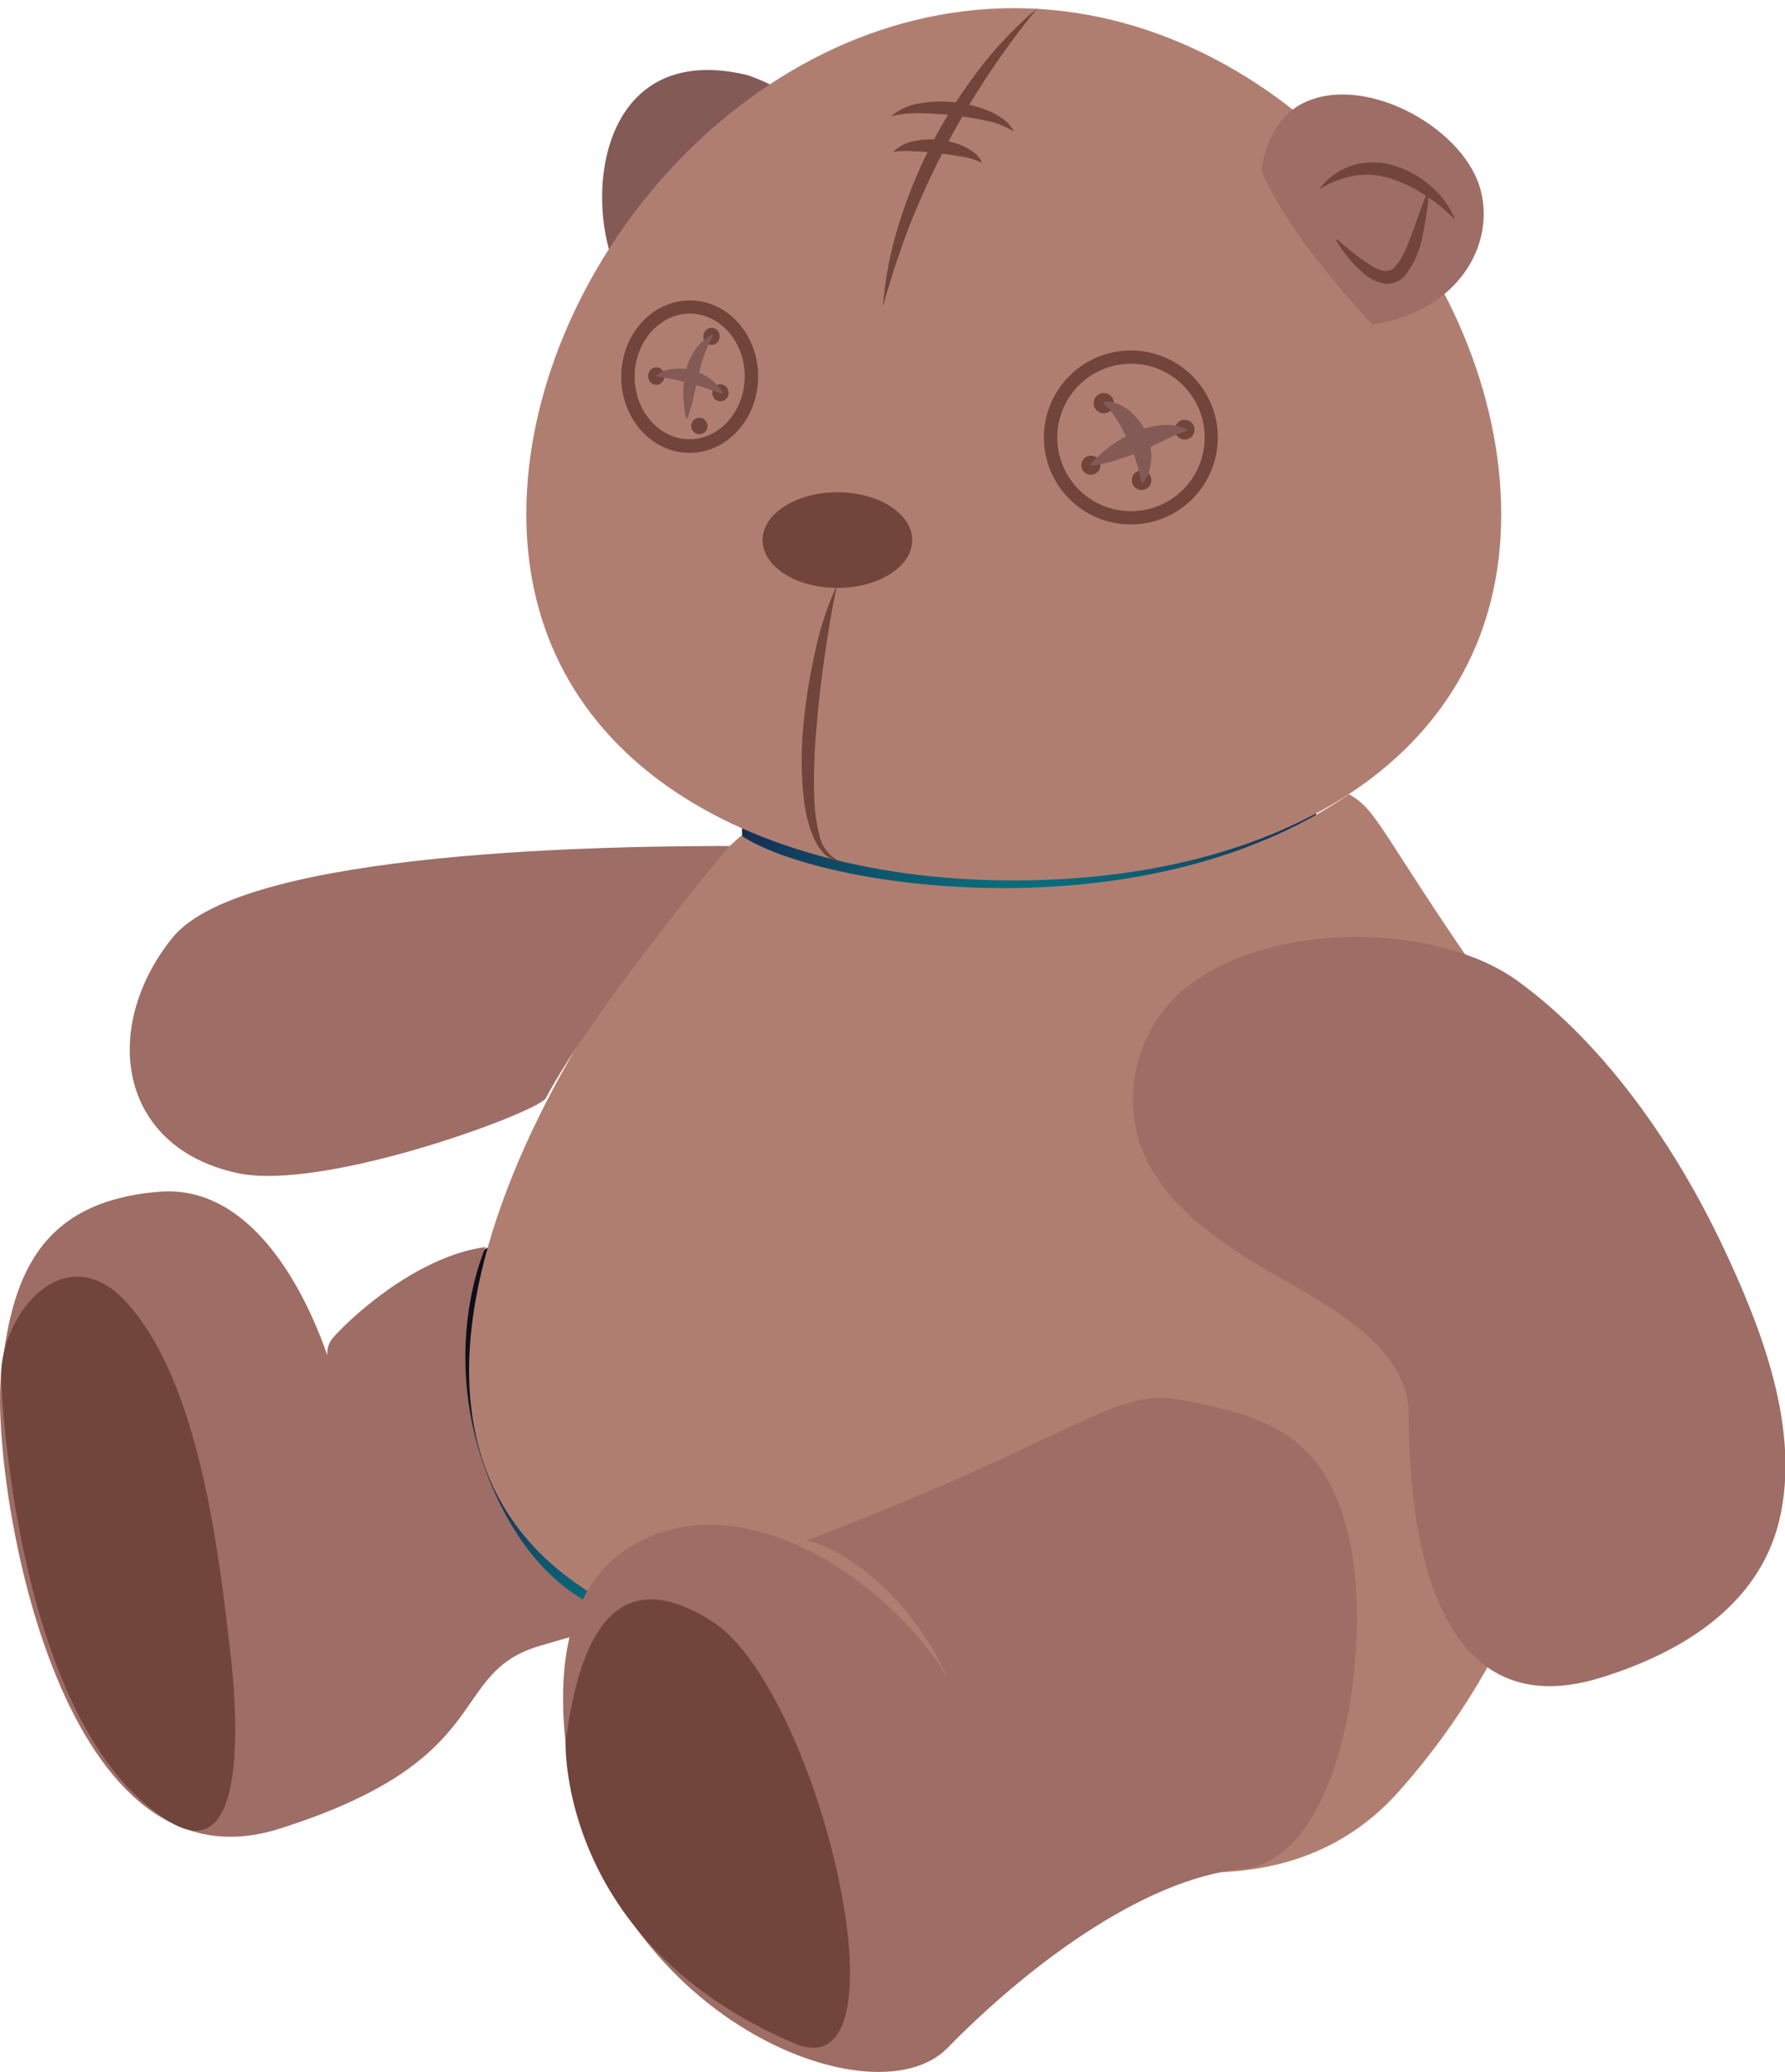 <?xml version="1.0" encoding="UTF-8"?>
<svg width="218px" height="253px" viewBox="0 0 218 253" version="1.1" xmlns="http://www.w3.org/2000/svg" xmlns:xlink="http://www.w3.org/1999/xlink">
    <!-- Generator: Sketch 60.1 (88133) - https://sketch.com -->
    <title>illust-bear</title>
    <desc>Created with Sketch.</desc>
    <defs>
        <radialGradient cx="49.979%" cy="112.531%" fx="49.979%" fy="112.531%" r="91.829%" gradientTransform="translate(0.5,1.125),scale(1,0.986),translate(-0.5,-1.125)" id="radialGradient-1">
            <stop stop-color="#087984" offset="1%"></stop>
            <stop stop-color="#09707E" offset="13%"></stop>
            <stop stop-color="#0D576E" offset="33%"></stop>
            <stop stop-color="#143054" offset="59%"></stop>
            <stop stop-color="#142E53" offset="60%"></stop>
            <stop stop-color="#122645" offset="66%"></stop>
            <stop stop-color="#0F192C" offset="79%"></stop>
            <stop stop-color="#0E111D" offset="90%"></stop>
            <stop stop-color="#0D0E18" offset="100%"></stop>
        </radialGradient>
        <radialGradient cx="48.512%" cy="112.671%" fx="48.512%" fy="112.671%" r="286.082%" gradientTransform="translate(0.485,1.127),scale(0.311,1),translate(-0.485,-1.127)" id="radialGradient-2">
            <stop stop-color="#087984" offset="1%"></stop>
            <stop stop-color="#09707E" offset="13%"></stop>
            <stop stop-color="#0D576E" offset="33%"></stop>
            <stop stop-color="#143054" offset="59%"></stop>
            <stop stop-color="#142E53" offset="60%"></stop>
            <stop stop-color="#122645" offset="66%"></stop>
            <stop stop-color="#0F192C" offset="79%"></stop>
            <stop stop-color="#0E111D" offset="90%"></stop>
            <stop stop-color="#0D0E18" offset="100%"></stop>
        </radialGradient>
    </defs>
    <g id="Page-1" stroke="none" stroke-width="1" fill="none" fill-rule="evenodd">
        <g id="illust-bear" transform="translate(-1, 0)" fill-rule="nonzero">
            <polygon id="Path" fill="url(#radialGradient-1)" points="54.89 155.3 64.7 150.17 96.29 195.27 60.82 198.21 48.93 184.85"></polygon>
            <path d="M91.42,107.49 C91.91,106.16 91.42,93.04 91.42,93.04 L158.96,93.04 L164.24,105.13 C164.24,105.13 158.96,115.69 157.79,115.69 C156.62,115.69 91.42,107.49 91.42,107.49 Z" id="Path" fill="url(#radialGradient-2)"></path>
            <path d="M80.22,37.68 C71.98,34.08 70.22,3.98 92.15,9.14 C92.15,9.14 106.94,13.54 98.39,23.14 C93.167,28.945 87.029,33.857 80.22,37.68 L80.22,37.68 Z" id="Path" fill="#8B594C"></path>
            <path d="M91.54,102.02 C77.54,113.94 37.96,169.84 71.33,193.28 C104.7,216.72 149.82,243.54 171.9,218.65 C201.54,185.24 196.49,140.43 182.98,120.97 C169.47,101.51 169.32,98.97 165.75,96.97 C140.51,114.38 101.08,108.43 91.54,102.02 Z" id="Path" fill="#BD816A"></path>
            <path d="M90.13,103.29 C77.13,103.29 30.8,103.64 22.06,114.49 C13.32,125.34 15.31,140.04 30.01,143.22 C40.48,145.48 66.27,135.95 67.64,134.11 C72.97,123.93 89.96,103.29 90.13,103.29 Z" id="Path" fill="#A86E5D"></path>
            <path d="M146.63,119.97 C140.424,124.485 137.852,132.496 140.27,139.78 C142.69,146.56 149.03,151.07 155.22,154.78 C161.62,158.6 173.04,163.84 173.04,172.65 C173.04,183.38 174.63,211.59 196.49,204.83 C206.19,201.83 215.77,196.14 218.3,185.62 C220.97,174.48 216.07,162.02 211.36,152.07 C205.73,140.2 197.18,127.66 186.42,119.82 C176.82,112.8 157.25,112.3 146.63,119.97 Z" id="Path" fill="#A86E5D"></path>
            <path d="M60.32,152.24 C51.46,153.45 43.12,161.59 41.63,163.38 C40.14,165.17 41.63,167.55 41.63,167.55 C41.63,167.55 35.37,144.31 20.47,145.5 C5.57,146.69 2.31,156.21 1.12,168.13 C-0.07,180.05 7.66,231.92 35.07,223.28 C62.07,214.78 55.44,204.28 66.96,200.93 L78.48,197.56 C78.48,197.56 67.48,196.96 60.91,181.05 C54.34,165.14 60.32,152.24 60.32,152.24 Z" id="Path" fill="#A86E5D"></path>
            <path d="M21.88,222.49 C32,228.49 29.62,205.96 29.14,201.85 C27.71,189.36 25.33,168.85 16.52,159.08 C9,150.74 1.12,160.37 1.12,168.08 C1.12,168.13 2.58,211.12 21.88,222.49 Z" id="Path" fill="#774030"></path>
            <path d="M184.34,62.78 C184.34,92.19 157.68,107.49 124.82,107.49 C91.96,107.49 65.28,92.16 65.28,62.75 C65.28,33.34 91.92,1 124.82,1 C157.72,1 184.34,33.36 184.34,62.78 Z" id="Path" fill="#BD816A"></path>
            <ellipse id="Oval" fill="#774030" cx="103.27" cy="65.94" rx="9.14" ry="5.84"></ellipse>
            <path d="M103.28,71.31 C102.59,74.22 102.15,77.14 101.72,80.06 C101.29,82.98 100.95,85.91 100.72,88.84 C100.441,91.758 100.35,94.691 100.45,97.62 C100.506,99.064 100.71,100.498 101.06,101.9 C101.313,103.335 102.255,104.554 103.58,105.16 C102.817,105.07 102.11,104.716 101.58,104.16 C101.046,103.572 100.619,102.895 100.32,102.16 C99.748,100.74 99.368,99.25 99.19,97.73 C98.847,94.741 98.817,91.725 99.1,88.73 C99.367,85.743 99.831,82.776 100.49,79.85 C101.081,76.903 102.017,74.037 103.28,71.31 Z" id="Path" fill="#774030"></path>
            <path d="M127.7,1 C123.315,6.34 119.501,12.125 116.32,18.26 C114.727,21.306 113.301,24.438 112.05,27.64 C110.808,30.867 109.729,34.154 108.82,37.49 C109.091,34.001 109.762,30.555 110.82,27.22 C111.87,23.87 113.208,20.618 114.82,17.5 C116.448,14.388 118.335,11.417 120.46,8.62 C122.577,5.814 125.005,3.257 127.7,1 L127.7,1 Z" id="Path" fill="#774030"></path>
            <path d="M109.82,14.19 C110.886,13.299 112.19,12.74 113.57,12.58 C114.919,12.359 116.293,12.332 117.65,12.5 C119.024,12.641 120.371,12.978 121.65,13.5 C122.293,13.756 122.901,14.092 123.46,14.5 C124.037,14.894 124.505,15.427 124.82,16.05 C123.727,15.377 122.515,14.919 121.25,14.7 C120.02,14.43 118.76,14.25 117.5,14.1 C116.235,13.945 114.964,13.855 113.69,13.83 C112.39,13.775 111.088,13.896 109.82,14.19 L109.82,14.19 Z" id="Path" fill="#774030"></path>
            <path d="M110.09,18.54 C110.831,17.808 111.788,17.335 112.82,17.19 C113.809,17 114.821,16.966 115.82,17.09 C116.819,17.195 117.794,17.458 118.71,17.87 C119.174,18.082 119.611,18.351 120.01,18.67 C120.423,18.987 120.744,19.408 120.94,19.89 C120.112,19.485 119.224,19.215 118.31,19.09 C117.42,18.94 116.53,18.82 115.63,18.71 C114.73,18.6 113.82,18.49 112.88,18.49 C111.951,18.403 111.015,18.419 110.09,18.54 L110.09,18.54 Z" id="Path" fill="#774030"></path>
            <path d="M155.05,20.8 C155.47,17.57 157.05,14.14 160.12,12.61 C167.44,8.93 179.39,15.33 181.71,22.81 C183.81,29.62 179.19,38.06 168.61,39.63 C168.61,39.63 158.32,28.92 155.05,20.8 Z" id="Path" fill="#A86E5D"></path>
            <path d="M178.71,26.81 C177.588,25.68 176.347,24.674 175.01,23.81 C173.733,22.961 172.347,22.288 170.89,21.81 C169.472,21.345 167.966,21.215 166.49,21.43 C164.942,21.71 163.46,22.276 162.12,23.1 C163.131,21.72 164.557,20.7 166.19,20.19 C167.882,19.68 169.69,19.701 171.37,20.25 C173.018,20.768 174.536,21.634 175.82,22.79 C177.088,23.882 178.079,25.26 178.71,26.81 L178.71,26.81 Z" id="Path" fill="#774030"></path>
            <path d="M164.31,29.24 C165.602,30.398 166.975,31.46 168.42,32.42 C168.744,32.602 169.078,32.765 169.42,32.91 C169.691,33.017 169.979,33.074 170.27,33.08 C170.73,33.086 171.164,32.865 171.43,32.49 C171.899,31.953 172.28,31.346 172.56,30.69 C172.91,29.96 173.19,29.18 173.5,28.37 C174.09,26.75 174.63,25.05 175.38,23.37 L175.54,23.37 C175.391,25.158 175.127,26.935 174.75,28.69 C174.45,30.485 173.719,32.18 172.62,33.63 C171.996,34.364 171.047,34.739 170.09,34.63 C169.184,34.465 168.338,34.061 167.64,33.46 C166.263,32.291 165.094,30.898 164.18,29.34 L164.31,29.24 Z" id="Path" fill="#774030"></path>
            <circle id="Oval" fill="#774030" cx="135.8" cy="49.22" r="1.24"></circle>
            <circle id="Oval" fill="#774030" cx="145.68" cy="52.46" r="1.21"></circle>
            <circle id="Oval" fill="#774030" cx="134.23" cy="56.8" r="1.17"></circle>
            <circle id="Oval" fill="#774030" cx="140.42" cy="58.63" r="1.2"></circle>
            <path d="M139.11,64.03 C133.929,64.03 129.503,60.291 128.639,55.182 C127.774,50.074 130.722,45.087 135.615,43.381 C140.508,41.676 145.917,43.751 148.415,48.291 C150.912,52.83 149.769,58.51 145.71,61.73 L145.71,61.73 C143.834,63.223 141.507,64.034 139.11,64.03 L139.11,64.03 Z M139.11,44.41 C134.914,44.417 131.279,47.322 130.348,51.414 C129.418,55.506 131.439,59.698 135.219,61.519 C139,63.339 143.537,62.306 146.156,59.027 C148.775,55.748 148.781,51.095 146.17,47.81 C144.461,45.645 141.848,44.39 139.09,44.41 L139.11,44.41 Z" id="Shape" fill="#774030"></path>
            <path d="M135.82,49.1 C136.146,49.002 136.494,49.002 136.82,49.1 C137.122,49.169 137.416,49.266 137.7,49.39 C138.206,49.62 138.677,49.92 139.1,50.28 C139.884,50.954 140.511,51.79 140.94,52.73 C141.37,53.672 141.599,54.694 141.61,55.73 C141.629,56.866 141.297,57.98 140.66,58.92 L140.41,58.92 C140.234,58.028 140.007,57.146 139.73,56.28 C139.455,55.418 139.121,54.576 138.73,53.76 C138.364,52.926 137.943,52.118 137.47,51.34 C137.231,50.959 136.97,50.592 136.69,50.24 C136.459,49.879 136.143,49.58 135.77,49.37 L135.82,49.1 Z" id="Path" fill="#8B594C"></path>
            <path d="M145.88,52.64 C145.315,52.791 144.766,52.995 144.24,53.25 C143.76,53.46 143.34,53.68 142.92,53.89 C142.08,54.3 141.28,54.69 140.44,55.05 C139.557,55.428 138.656,55.762 137.74,56.05 C136.632,56.441 135.486,56.712 134.32,56.86 L134.15,56.69 C134.891,55.868 135.712,55.121 136.6,54.46 C137.492,53.801 138.45,53.238 139.46,52.78 C140.49,52.339 141.577,52.049 142.69,51.92 C143.248,51.855 143.812,51.855 144.37,51.92 C144.93,51.991 145.475,52.157 145.98,52.41 L145.88,52.64 Z" id="Path" fill="#8B594C"></path>
            <ellipse id="Oval" fill="#774030" transform="translate(81.149, 45.913) rotate(-89.07) translate(-81.149, -45.913) " cx="81.149" cy="45.913" rx="1.07" ry="1"></ellipse>
            <ellipse id="Oval" fill="#774030" transform="translate(87.899, 41.066) rotate(-89.07) translate(-87.899, -41.066) " cx="87.899" cy="41.066" rx="1.05" ry="1"></ellipse>
            <ellipse id="Oval" fill="#774030" transform="translate(86.411, 52.012) rotate(-88.854) translate(-86.411, -52.012) " cx="86.411" cy="52.012" rx="1.01" ry="1"></ellipse>
            <ellipse id="Oval" fill="#774030" transform="translate(88.986, 47.958) rotate(-89.07) translate(-88.986, -47.958) " cx="88.986" cy="47.958" rx="1.04" ry="1"></ellipse>
            <path d="M85.2,55.29 L85.08,55.29 C80.47,55.21 76.79,50.98 76.87,45.85 C76.95,40.72 80.71,36.68 85.26,36.68 L85.38,36.68 C89.99,36.75 93.67,40.99 93.59,46.12 C93.51,51.25 89.75,55.29 85.2,55.29 Z M85.26,38.29 C81.6,38.29 78.58,41.66 78.51,45.85 C78.44,50.04 81.4,53.57 85.11,53.63 L85.2,53.63 C88.86,53.63 91.88,50.26 91.95,46.07 C92.02,41.88 89.06,38.35 85.35,38.29 L85.26,38.29 Z" id="Shape" fill="#774030"></path>
            <path d="M81.14,45.82 C81.807,45.331 82.604,45.053 83.43,45.02 C84.17,44.953 84.916,45.024 85.63,45.23 C86.347,45.423 87.024,45.742 87.63,46.17 C88.298,46.618 88.849,47.218 89.24,47.92 L89.18,48.07 C87.86,47.63 86.56,47.14 85.18,46.8 C84.52,46.61 83.85,46.44 83.18,46.3 C82.52,46.159 81.852,46.056 81.18,45.99 L81.14,45.82 Z" id="Path" fill="#8B594C"></path>
            <path d="M88.08,41 C87.632,41.796 87.253,42.629 86.95,43.49 C86.7,44.27 86.5,45.01 86.31,45.79 C86.12,46.57 85.97,47.39 85.75,48.26 C85.56,49.22 85.293,50.163 84.95,51.08 L84.79,51.08 C84.586,50.146 84.473,49.195 84.45,48.24 C84.42,47.279 84.511,46.318 84.72,45.38 C84.942,44.438 85.331,43.544 85.87,42.74 C86.401,41.924 87.139,41.265 88.01,40.83 L88.08,41 Z" id="Path" fill="#8B594C"></path>
            <path d="M116.73,204.83 C110.38,191.19 100.03,187.88 99.39,188.12 C133.76,175.01 136.81,169.28 145.56,170.96 C155.89,172.96 163.05,175.33 165.83,188.05 C168.61,200.77 165.03,226.99 152.72,228.18 C140.41,229.37 126.04,240.49 116.72,250.03 C107.4,259.57 73.54,245.48 70.06,212.68 C69.19,204.44 69.87,194.24 77.46,189.18 C91.01,180.16 109.7,193.02 116.73,204.83 Z" id="Path" fill="#A86E5D"></path>
            <path d="M70.07,212.68 C71.46,202.45 74.92,189.59 87.99,197.97 C101.06,206.35 112.63,255.73 97.99,249.46 C69.13,237.12 70.08,212.68 70.08,212.68" id="Path" fill="#774030"></path>
            <g id="Group" opacity="0.1" style="mix-blend-mode: multiply;" fill="#3E62AD">
                <path d="M211.36,152.04 C205.73,140.17 197.18,127.63 186.42,119.79 C184.418,118.385 182.226,117.274 179.91,116.49 C169.43,101.09 169.03,98.78 165.75,96.96 C140.51,114.38 101.08,108.43 91.54,102.02 C91.07,102.42 90.54,102.87 90.05,103.37 C90.05,103.32 90.12,103.29 90.13,103.29 C77.13,103.29 30.8,103.64 22.06,114.49 C13.32,125.34 15.31,140.04 30.01,143.22 C40.48,145.48 66.27,135.95 67.64,134.11 C68.54,132.4 69.77,130.38 71.2,128.22 C58.56,149.8 49.9,178.22 71.33,193.28 L72.74,194.28 C72.55,194.61 72.36,194.94 72.18,195.28 C68.62,193.15 64.18,189.02 60.91,181.07 C54.3,165.16 60.32,152.25 60.32,152.25 C51.46,153.46 43.12,161.6 41.63,163.39 C41.141,163.975 40.907,164.731 40.98,165.49 C38.98,159.82 32.63,144.54 20.47,145.49 C6.81,146.58 2.94,154.67 1.47,165.19 C1.241,166.15 1.124,167.133 1.12,168.12 C0.12,177.84 5.12,214.17 21.88,222.51 L21.88,222.51 C22.541,222.92 23.264,223.22 24.02,223.4 C27.625,224.547 31.503,224.501 35.08,223.27 C62.03,214.77 55.44,204.27 66.96,200.92 L70.57,199.86 C69.702,204.074 69.533,208.401 70.07,212.67 L70.07,212.67 C70.07,212.67 69.63,224.4 78.94,235.67 C90.59,251.46 110.03,256.85 116.73,249.98 C125.4,241.1 138.44,230.85 150.14,228.52 C158.58,228.15 166.04,225.19 171.9,218.6 C176.015,213.962 179.623,208.896 182.66,203.49 C185.99,205.84 190.47,206.63 196.49,204.77 C206.19,201.77 215.77,196.08 218.3,185.56 C220.97,174.49 216.07,161.99 211.36,152.04 Z" id="Path"></path>
                <path d="M103.44,105.12 L103.57,105.12 L103.57,105.12 C110.537,106.733 117.669,107.529 124.82,107.49 C157.7,107.49 184.36,92.16 184.36,62.75 C184.209,53.359 181.827,44.139 177.41,35.85 C181.367,32.773 183.074,27.61 181.73,22.78 C179.41,15.3 167.46,8.9 160.14,12.58 C159.697,12.807 159.278,13.079 158.89,13.39 C149.97,6.39 139.26,1.72 127.67,1.06 L127.72,0.97 L127.63,1.06 C126.7,1.06 125.76,0.97 124.82,0.97 C114.197,1.077 103.841,4.316 95.05,10.28 C94.12,9.82 93.157,9.429 92.17,9.11 C76,5.31 72.71,20.61 75.38,30.39 C69,40.39 65.28,51.76 65.28,62.75 C65.26,85.49 81.11,99.75 103.44,105.12 Z" id="Path"></path>
            </g>
        </g>
    </g>
</svg>